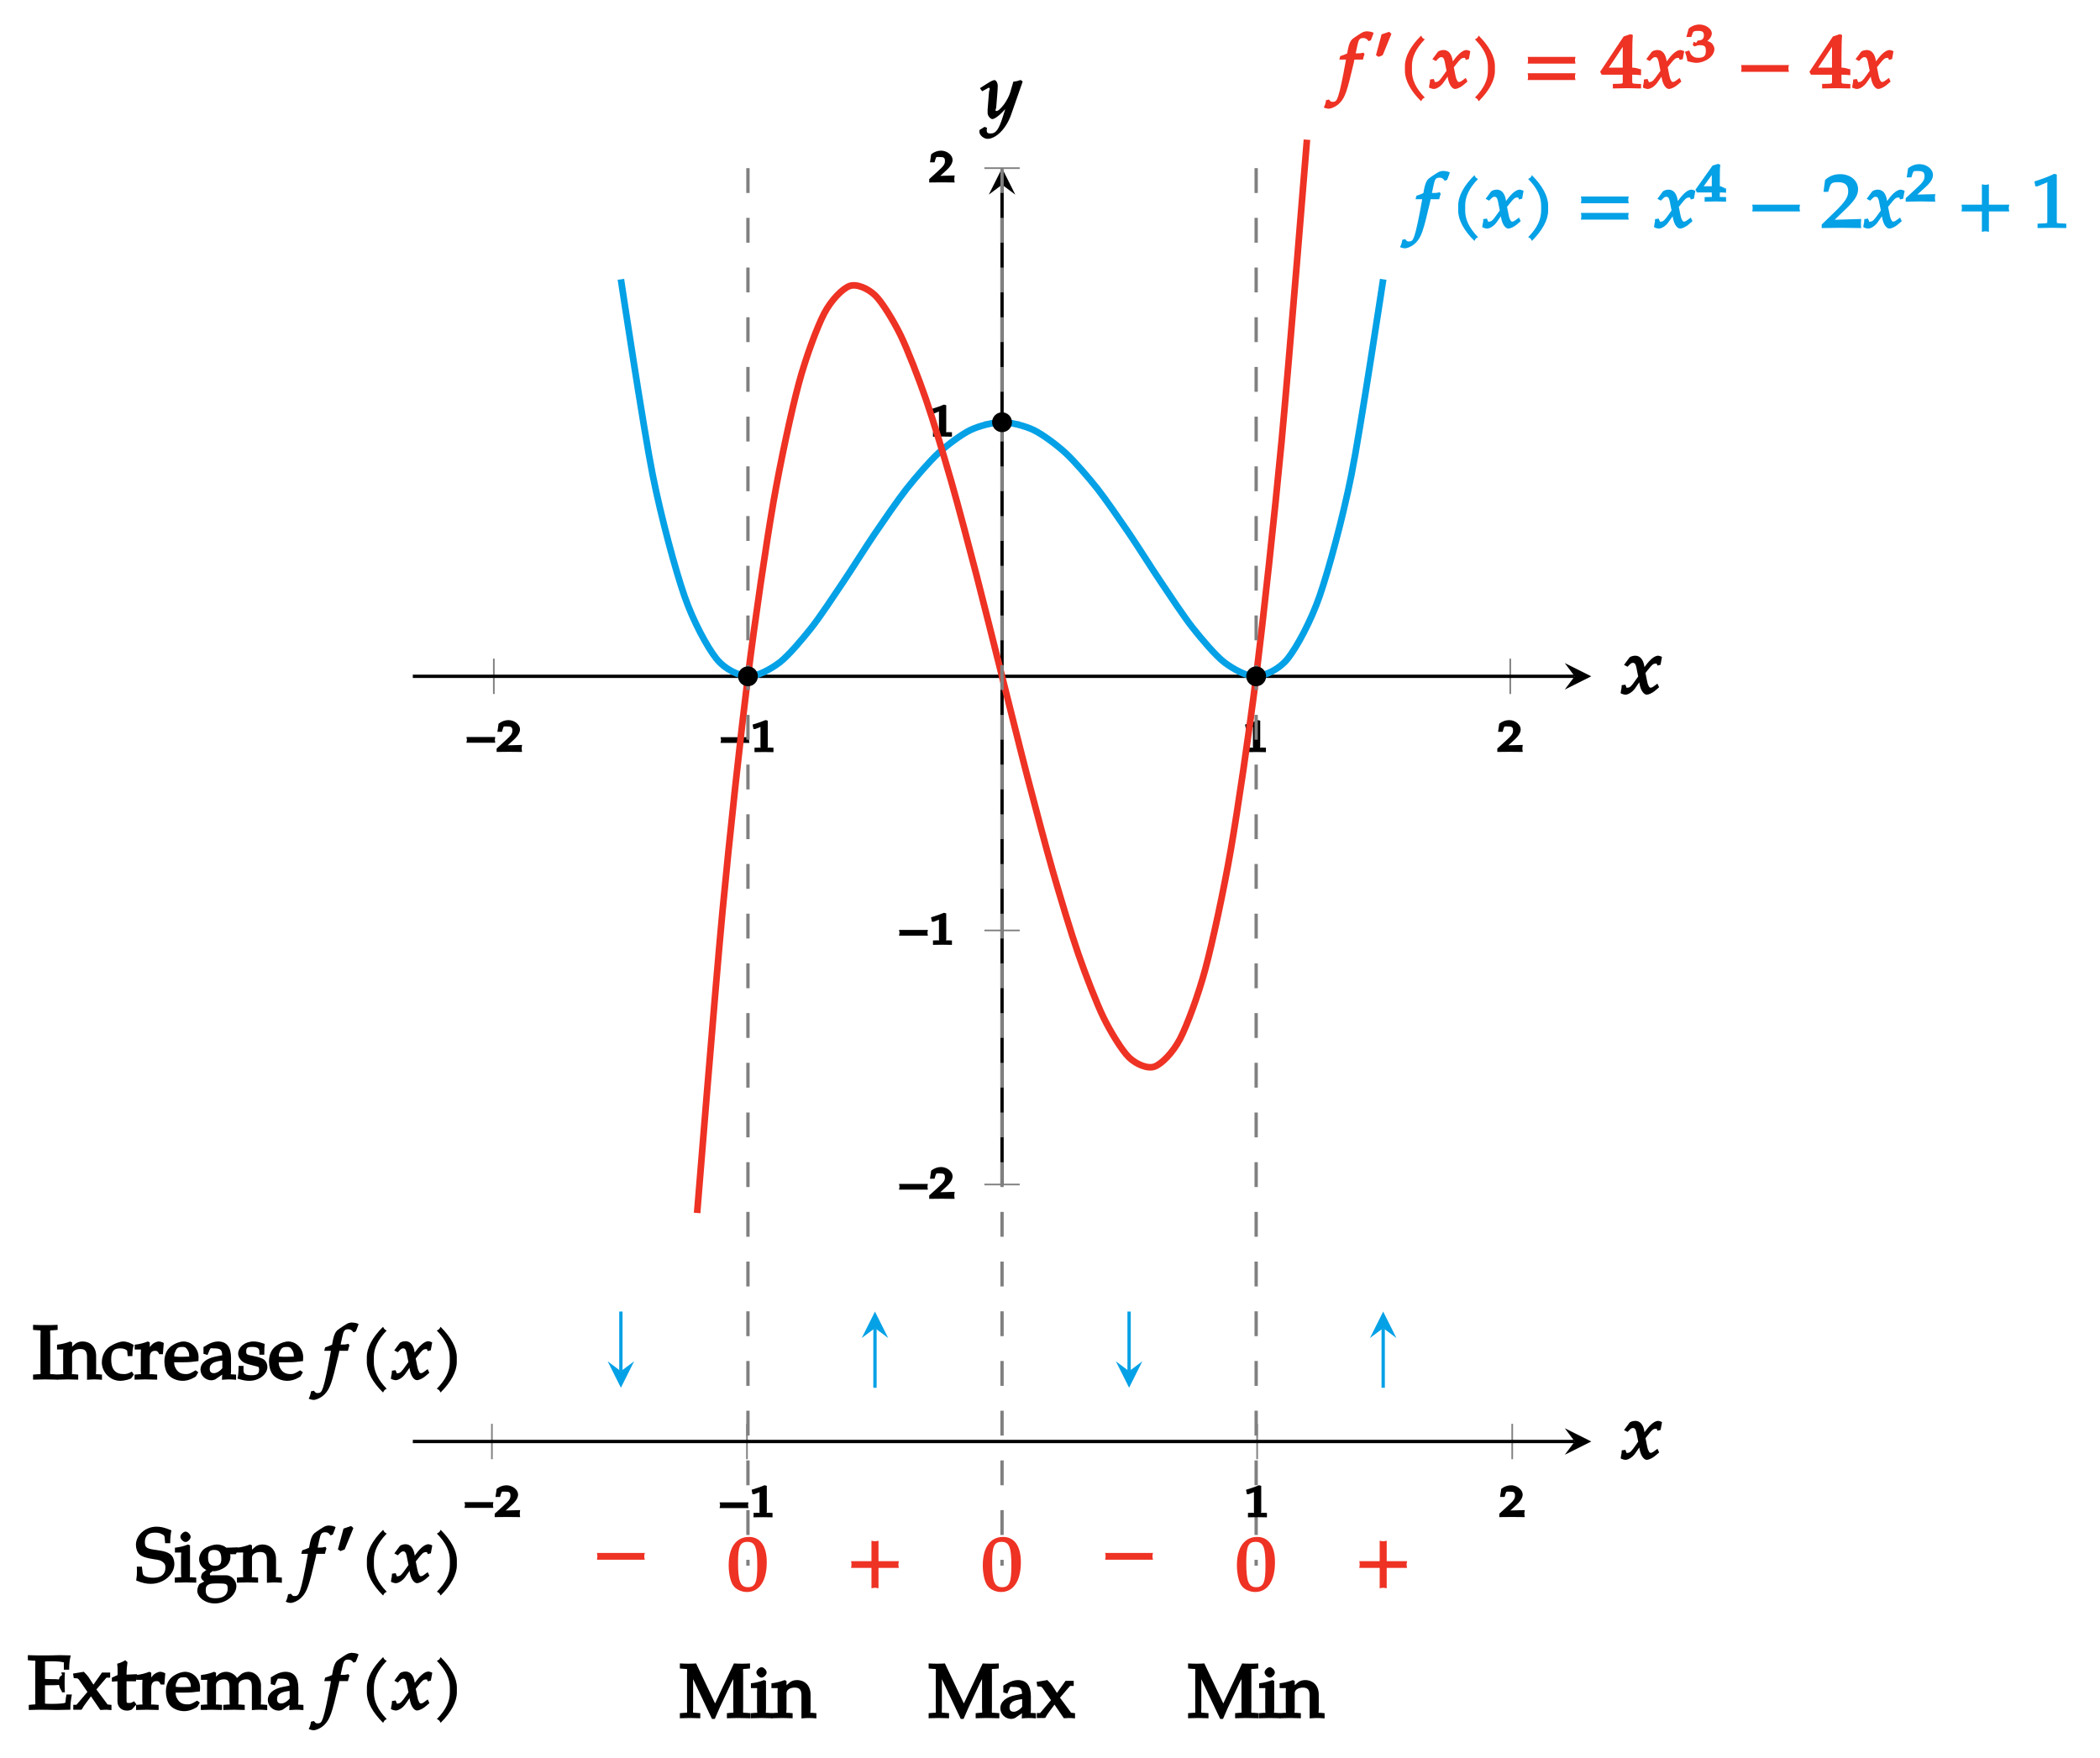 <?xml version="1.0" encoding="UTF-8"?>
<svg xmlns="http://www.w3.org/2000/svg" xmlns:xlink="http://www.w3.org/1999/xlink" width="252.56pt" height="211.43pt" viewBox="0 0 252.56 211.43" version="1.1">
<defs>
<g>
<symbol overflow="visible" id="glyph0-0">
<path style="stroke:none;" d=""/>
</symbol>
<symbol overflow="visible" id="glyph0-1">
<path style="stroke:none;" d="M 3.594 -1.281 C 3.578 -1.328 3.578 -1.391 3.578 -1.438 C 3.578 -1.484 3.578 -1.531 3.625 -1.781 L 0.156 -1.781 C 0.203 -1.531 0.219 -1.484 0.219 -1.438 C 0.219 -1.391 0.203 -1.328 0.156 -1.094 L 3.625 -1.094 Z M 3.594 -1.281 "/>
</symbol>
<symbol overflow="visible" id="glyph0-2">
<path style="stroke:none;" d="M 3.031 -0.172 C 3.016 -0.281 3.016 -0.328 3.016 -0.406 C 3.016 -0.469 3.016 -0.516 3.062 -0.828 L 0.812 -0.766 L 0.953 -0.438 L 2.016 -1.406 C 2.578 -1.906 2.812 -2.328 2.812 -2.703 C 2.812 -3.266 2.156 -3.812 1.422 -3.812 C 1 -3.812 0.578 -3.656 0.234 -3.375 L 0.094 -2.406 L 0.641 -2.406 L 0.766 -2.828 C 0.859 -3.109 0.875 -3.047 1.266 -3.047 C 1.766 -3.047 1.891 -2.969 1.891 -2.547 C 1.891 -2.172 1.703 -1.938 1.047 -1.344 L 0 -0.391 L 0 0.016 L 1.5 0 L 3.062 0.016 Z M 3.031 -0.172 "/>
</symbol>
<symbol overflow="visible" id="glyph0-3">
<path style="stroke:none;" d="M 2.734 -0.172 L 2.734 -0.516 L 2.234 -0.531 C 1.906 -0.547 2.047 -0.406 2.047 -0.672 L 2.047 -3.766 L 1.781 -3.844 C 1.391 -3.672 0.984 -3.531 0.219 -3.297 L 0.328 -2.766 L 0.547 -2.766 L 1.297 -3.062 L 1.328 -3.062 C 1.359 -3.062 1.172 -3.203 1.172 -3.078 L 1.172 -0.672 C 1.172 -0.406 1.297 -0.547 0.984 -0.531 L 0.453 -0.516 L 0.453 0.016 L 1.625 0 L 2.734 0.016 Z M 2.734 -0.172 "/>
</symbol>
<symbol overflow="visible" id="glyph1-0">
<path style="stroke:none;" d=""/>
</symbol>
<symbol overflow="visible" id="glyph1-1">
<path style="stroke:none;" d="M 4.125 -6.734 C 3.969 -6.797 3.672 -6.844 3.438 -6.844 C 3.344 -6.844 3.062 -6.781 2.938 -6.703 C 2.875 -6.688 1.953 -6.094 1.719 -5.891 C 1.5 -5.688 1.344 -5.312 1.234 -4.812 L 1.109 -4.172 C 0.859 -4.047 0.656 -3.984 0.281 -3.859 L 0.172 -3.438 L 0.969 -3.438 L 0.906 -3.062 C 0.594 -1.312 0.25 0.344 0.031 0.969 C -0.156 1.5 -0.266 1.641 -0.625 1.641 C -0.859 1.641 -0.859 1.609 -1.078 1.359 L -1.422 1.438 C -1.469 1.766 -1.562 2.094 -1.703 2.312 C -1.531 2.406 -1.25 2.469 -1.141 2.469 C -0.75 2.469 -0.109 2.156 0.266 1.734 C 0.859 1.094 1.109 0.375 1.844 -2.781 C 1.891 -3 1.969 -3.281 1.984 -3.438 L 3.016 -3.438 C 3.078 -3.734 3.141 -3.953 3.203 -4.078 L 3.078 -4.281 L 2.938 -4.25 C 2.703 -4.188 2.594 -4.188 2.125 -4.188 L 2.141 -4.188 L 2.328 -5.062 C 2.484 -5.828 2.594 -6.031 3.047 -6.031 C 3.344 -6.031 3.484 -5.938 3.688 -5.656 L 3.969 -5.766 L 4.234 -6.453 L 4.297 -6.656 Z M 4.125 -6.734 "/>
</symbol>
<symbol overflow="visible" id="glyph1-2">
<path style="stroke:none;" d="M 3.188 -5.938 C 3.141 -5.969 3.094 -6 3.047 -6.047 C 3 -6.094 2.969 -6.141 2.875 -6.328 C 1.609 -5.078 0.922 -3.812 0.922 -2.672 L 0.922 -2.078 C 0.922 -0.938 1.609 0.328 2.875 1.578 C 2.969 1.375 3 1.344 3.047 1.297 C 3.094 1.25 3.141 1.203 3.312 1.125 C 2.203 -0.016 1.766 -1.047 1.766 -2.078 L 1.766 -2.672 C 1.766 -3.719 2.203 -4.734 3.312 -5.875 Z M 3.188 -5.938 "/>
</symbol>
<symbol overflow="visible" id="glyph1-3">
<path style="stroke:none;" d="M 4.938 -4.469 C 4.812 -4.531 4.625 -4.594 4.531 -4.594 C 4.141 -4.594 3.625 -4.234 3.016 -3.406 L 2.656 -2.922 L 2.938 -2.812 L 2.875 -3.25 C 2.75 -4.141 2.344 -4.594 1.766 -4.594 C 1.5 -4.594 1.172 -4.484 1.078 -4.375 L 0.422 -3.484 L 0.844 -3.266 C 1.203 -3.641 1.297 -3.734 1.484 -3.734 C 1.797 -3.734 1.859 -3.5 2.016 -2.625 L 2.125 -2.094 L 1.781 -1.609 C 1.359 -1 1.141 -0.75 0.875 -0.75 C 0.719 -0.75 0.766 -0.656 0.75 -0.703 L 0.578 -1.109 L 0.141 -1.047 C 0.141 -0.75 0.109 -0.625 0.047 -0.344 C 0.031 -0.234 0.031 -0.203 0.016 -0.078 C 0.203 0.031 0.484 0.094 0.594 0.094 C 0.922 0.094 1.406 -0.203 1.719 -0.625 L 2.453 -1.672 L 2.188 -1.766 L 2.297 -1.141 C 2.438 -0.391 2.812 0.094 3.156 0.094 C 3.375 0.094 3.797 -0.094 4.109 -0.344 L 4.641 -0.797 L 4.438 -1.234 C 3.922 -0.844 3.797 -0.75 3.641 -0.75 C 3.484 -0.75 3.469 -0.797 3.375 -0.984 C 3.281 -1.141 3.219 -1.375 3.172 -1.641 L 3 -2.516 L 3.297 -2.891 C 3.766 -3.469 3.906 -3.641 4.219 -3.641 C 4.375 -3.641 4.328 -3.703 4.438 -3.406 L 4.812 -3.5 L 4.984 -4.438 Z M 4.938 -4.469 "/>
</symbol>
<symbol overflow="visible" id="glyph1-4">
<path style="stroke:none;" d="M 2.875 -2.078 L 2.875 -2.672 C 2.875 -3.812 2.172 -5.078 0.922 -6.328 C 0.828 -6.141 0.797 -6.094 0.75 -6.047 C 0.703 -6 0.656 -5.969 0.469 -5.875 C 1.594 -4.734 2.031 -3.719 2.031 -2.672 L 2.031 -2.078 C 2.031 -1.047 1.594 -0.016 0.469 1.125 C 0.656 1.203 0.703 1.25 0.75 1.297 C 0.797 1.344 0.828 1.375 0.922 1.578 C 2.172 0.328 2.875 -0.938 2.875 -2.078 Z M 2.875 -2.078 "/>
</symbol>
<symbol overflow="visible" id="glyph1-5">
<path style="stroke:none;" d="M 6.25 -3.094 C 6.234 -3.188 6.219 -3.281 6.219 -3.359 C 6.219 -3.453 6.234 -3.547 6.281 -3.766 L 0.531 -3.766 C 0.578 -3.547 0.578 -3.453 0.578 -3.359 C 0.578 -3.281 0.578 -3.188 0.531 -2.953 L 6.281 -2.953 Z M 6.25 -1.125 C 6.234 -1.203 6.219 -1.297 6.219 -1.391 C 6.219 -1.484 6.234 -1.562 6.281 -1.797 L 0.531 -1.797 C 0.578 -1.562 0.578 -1.484 0.578 -1.391 C 0.578 -1.297 0.578 -1.203 0.531 -0.984 L 6.281 -0.984 Z M 6.25 -1.125 "/>
</symbol>
<symbol overflow="visible" id="glyph1-6">
<path style="stroke:none;" d="M 6.25 -2.109 C 6.234 -2.203 6.219 -2.281 6.219 -2.375 C 6.219 -2.469 6.234 -2.562 6.281 -2.781 L 0.531 -2.781 C 0.578 -2.562 0.578 -2.469 0.578 -2.375 C 0.578 -2.281 0.578 -2.203 0.531 -1.969 L 6.281 -1.969 Z M 6.25 -2.109 "/>
</symbol>
<symbol overflow="visible" id="glyph1-7">
<path style="stroke:none;" d="M 4.812 -0.109 C 4.797 -0.297 4.797 -0.391 4.797 -0.516 C 4.797 -0.625 4.797 -0.719 4.828 -1.062 L 1.641 -0.969 L 3.172 -2.453 C 4.109 -3.375 4.453 -3.969 4.453 -4.641 C 4.453 -5.672 3.547 -6.453 2.297 -6.453 C 1.594 -6.453 1 -6.234 0.484 -5.75 L 0.297 -4.328 L 0.859 -4.328 L 1.031 -4.875 C 1.188 -5.406 1.391 -5.484 2.047 -5.484 C 2.891 -5.484 3.266 -5.141 3.266 -4.375 C 3.266 -3.703 2.891 -3.141 1.797 -2.062 L 0.078 -0.391 L 0.078 0.031 L 2.438 0 L 4.828 0.031 Z M 4.812 -0.109 "/>
</symbol>
<symbol overflow="visible" id="glyph1-8">
<path style="stroke:none;" d="M 6.25 -2.109 C 6.234 -2.203 6.219 -2.281 6.219 -2.375 C 6.219 -2.469 6.234 -2.562 6.281 -2.781 L 3.828 -2.781 L 3.828 -5.234 C 3.594 -5.188 3.5 -5.172 3.406 -5.172 C 3.312 -5.172 3.234 -5.188 2.984 -5.234 L 2.984 -2.781 L 0.531 -2.781 C 0.578 -2.562 0.578 -2.469 0.578 -2.375 C 0.578 -2.281 0.578 -2.203 0.531 -1.969 L 2.984 -1.969 L 2.984 0.484 C 3.234 0.438 3.312 0.422 3.406 0.422 C 3.5 0.422 3.594 0.438 3.828 0.484 L 3.828 -1.969 L 6.281 -1.969 Z M 6.25 -2.109 "/>
</symbol>
<symbol overflow="visible" id="glyph1-9">
<path style="stroke:none;" d="M 4.328 -0.109 L 4.328 -0.5 L 3.672 -0.531 C 3.125 -0.562 3.188 -0.531 3.188 -1 L 3.188 -6.406 L 2.891 -6.5 C 2.266 -6.188 1.562 -5.922 0.5 -5.578 L 0.609 -4.984 L 0.844 -4.984 L 2.109 -5.5 L 2.141 -5.5 C 2.188 -5.5 2.047 -5.562 2.047 -5.344 L 2.047 -1 C 2.047 -0.531 2.109 -0.562 1.578 -0.531 L 0.875 -0.5 L 0.875 0.031 L 2.641 0 L 4.328 0.031 Z M 4.328 -0.109 "/>
</symbol>
<symbol overflow="visible" id="glyph1-10">
<path style="stroke:none;" d="M 4.859 -0.109 L 4.859 -0.5 L 4.234 -0.531 C 3.766 -0.562 3.797 -0.547 3.797 -1.078 L 3.797 -1.625 C 4.219 -1.625 4.438 -1.609 4.859 -1.562 L 4.859 -2.359 L 4.812 -2.266 C 4.812 -2.266 4.219 -2.469 3.906 -2.469 L 3.797 -2.469 L 3.797 -3.578 C 3.797 -5.172 3.828 -5.953 3.875 -6.391 L 3.594 -6.5 L 2.766 -6.219 L -0.062 -1.969 L 0.125 -1.625 L 2.656 -1.625 L 2.656 -1.078 C 2.656 -0.547 2.719 -0.562 2.25 -0.531 L 1.469 -0.516 L 1.469 0.031 L 3.203 0 L 4.859 0.031 Z M 2.828 -2.469 L 0.984 -2.469 L 2.938 -5.391 L 2.656 -5.484 L 2.656 -2.469 Z M 2.828 -2.469 "/>
</symbol>
<symbol overflow="visible" id="glyph1-11">
<path style="stroke:none;" d="M 4.797 -3.422 C 4.797 -5.375 4 -6.453 2.656 -6.453 C 1.141 -6.453 0.219 -5.203 0.219 -3.047 C 0.219 -1.984 0.453 -0.984 0.812 -0.547 C 1.141 -0.109 1.812 0.172 2.406 0.172 C 3.891 0.172 4.797 -1.125 4.797 -3.422 Z M 3.656 -2.969 C 3.656 -1.062 3.438 -0.406 2.547 -0.406 C 1.594 -0.406 1.344 -1.172 1.344 -3.359 C 1.344 -5.25 1.547 -5.859 2.484 -5.859 C 3.438 -5.859 3.656 -5.125 3.656 -2.969 Z M 3.656 -2.969 "/>
</symbol>
<symbol overflow="visible" id="glyph1-12">
<path style="stroke:none;" d="M 4.984 -4.469 L 4.812 -4.609 C 4.484 -4.5 4.266 -4.438 3.922 -4.406 L 3.547 -3.109 C 3.422 -2.688 3.125 -2.125 2.812 -1.688 C 2.469 -1.234 2.109 -0.875 1.891 -0.875 C 1.672 -0.875 1.844 -1.172 1.859 -1.281 L 2 -3.016 C 2.016 -3.297 2.047 -3.641 2.047 -3.891 C 2.047 -4.297 1.828 -4.594 1.656 -4.594 C 1.531 -4.594 1.281 -4.5 0.812 -4.203 L -0.094 -3.625 L 0.172 -3.25 L 0.828 -3.609 C 0.875 -3.641 0.891 -3.672 0.953 -3.672 C 1.203 -3.672 1.016 -3.359 1 -3.203 L 0.828 -1.031 L 0.828 -0.672 C 0.812 -0.297 1.172 0.094 1.406 0.094 C 1.766 0.094 2.703 -0.703 3.438 -1.719 L 3.172 -1.812 L 2.688 -0.281 C 2.188 1.312 1.859 1.828 1.172 1.828 C 0.828 1.828 0.719 1.719 0.719 1.406 C 0.719 1.359 0.719 1.297 0.766 1.141 L 0.453 1.031 L -0.141 1.406 C -0.156 1.547 -0.156 1.594 -0.156 1.641 C -0.156 2.031 0.375 2.469 0.812 2.469 C 1.844 2.469 3.078 1.234 3.656 -0.438 L 5.047 -4.422 Z M 4.984 -4.469 "/>
</symbol>
<symbol overflow="visible" id="glyph2-0">
<path style="stroke:none;" d=""/>
</symbol>
<symbol overflow="visible" id="glyph2-1">
<path style="stroke:none;" d="M 3.609 -0.156 L 3.609 -0.516 L 3.094 -0.531 C 2.75 -0.562 2.859 -0.453 2.859 -0.812 L 2.859 -1.078 C 3.078 -1.078 3.219 -1.078 3.609 -1.047 L 3.609 -1.656 L 3.547 -1.531 C 3.547 -1.531 3.078 -1.828 2.859 -1.828 L 2.859 -2.484 C 2.859 -3.547 2.859 -4.062 2.922 -4.406 L 2.641 -4.516 L 1.984 -4.312 L -0.078 -1.406 L 0.109 -1.078 L 1.891 -1.078 L 1.891 -0.812 C 1.891 -0.453 2 -0.547 1.656 -0.531 L 1.031 -0.516 L 1.031 0.031 L 2.359 0 L 3.609 0.031 Z M 2.078 -1.828 L 0.922 -1.828 L 2.219 -3.625 L 1.891 -3.75 L 1.891 -1.828 Z M 2.078 -1.828 "/>
</symbol>
<symbol overflow="visible" id="glyph2-2">
<path style="stroke:none;" d="M 3.578 -0.156 C 3.562 -0.281 3.562 -0.344 3.562 -0.438 C 3.562 -0.516 3.562 -0.562 3.609 -0.875 L 0.969 -0.812 L 1.109 -0.516 L 2.375 -1.672 C 3.062 -2.281 3.328 -2.734 3.328 -3.188 C 3.328 -3.875 2.594 -4.484 1.703 -4.484 C 1.203 -4.484 0.719 -4.312 0.328 -3.969 L 0.172 -2.891 L 0.734 -2.891 L 0.875 -3.344 C 0.984 -3.688 1.047 -3.656 1.516 -3.656 C 2.125 -3.656 2.312 -3.516 2.312 -3.016 C 2.312 -2.562 2.078 -2.25 1.281 -1.531 L 0.047 -0.391 L 0.047 0.031 L 1.797 0 L 3.609 0.031 Z M 3.578 -0.156 "/>
</symbol>
<symbol overflow="visible" id="glyph2-3">
<path style="stroke:none;" d="M 1.984 -3.438 L 1.781 -3.609 L 0.875 -3.297 L 0.203 -0.797 L 0.516 -0.594 L 1.016 -0.797 L 2.062 -3.359 Z M 1.984 -3.438 "/>
</symbol>
<symbol overflow="visible" id="glyph2-4">
<path style="stroke:none;" d="M 3.547 -1.516 C 3.547 -1.812 3.344 -2.188 3.094 -2.328 C 2.922 -2.438 2.625 -2.547 2.281 -2.594 L 2.406 -2.297 C 2.969 -2.656 3.234 -3.062 3.234 -3.422 C 3.234 -3.953 2.531 -4.484 1.75 -4.484 C 1.281 -4.484 0.812 -4.312 0.453 -4 L 0.172 -2.984 L 0.766 -2.984 L 0.953 -3.5 C 1.031 -3.703 1.281 -3.719 1.641 -3.719 C 2.094 -3.719 2.281 -3.578 2.281 -3.203 C 2.281 -2.766 2.062 -2.562 1.562 -2.562 C 1.516 -2.562 1.359 -2.281 1.359 -2.281 L 1.047 -2.406 L 0.938 -2.016 L 1.156 -1.844 C 1.469 -1.969 1.594 -2 1.781 -2 C 2.375 -2 2.516 -1.859 2.516 -1.312 C 2.516 -0.703 2.281 -0.484 1.625 -0.484 C 1.297 -0.484 1.156 -0.516 0.938 -0.688 C 0.766 -0.812 0.734 -0.828 0.516 -1.359 L 0 -1.203 C 0.172 -0.734 0.234 -0.516 0.297 -0.078 C 0.844 0.078 1.156 0.125 1.406 0.125 C 1.969 0.125 2.75 -0.203 3.125 -0.609 C 3.375 -0.844 3.547 -1.234 3.547 -1.516 Z M 3.547 -1.516 "/>
</symbol>
<symbol overflow="visible" id="glyph3-0">
<path style="stroke:none;" d=""/>
</symbol>
<symbol overflow="visible" id="glyph3-1">
<path style="stroke:none;" d="M 2.984 -0.141 L 2.984 -0.578 L 2.391 -0.625 C 1.984 -0.641 2.094 -0.531 2.094 -1.25 L 2.094 -5.281 C 2.094 -5.984 1.984 -5.891 2.391 -5.906 L 2.984 -5.953 L 2.984 -6.562 C 2.391 -6.531 1.953 -6.531 1.5 -6.531 C 1.062 -6.531 0.641 -6.531 0.031 -6.562 L 0.031 -5.953 L 0.625 -5.906 C 1.047 -5.891 0.922 -5.984 0.922 -5.281 L 0.922 -1.25 C 0.922 -0.531 1.047 -0.641 0.625 -0.625 L 0.031 -0.578 L 0.031 0.031 C 0.641 0.016 1.062 0 1.5 0 C 1.953 0 2.391 0.016 2.984 0.031 Z M 2.984 -0.141 "/>
</symbol>
<symbol overflow="visible" id="glyph3-2">
<path style="stroke:none;" d="M 5.297 -0.141 L 5.297 -0.578 L 4.766 -0.625 C 4.453 -0.641 4.594 -0.516 4.594 -1.078 L 4.594 -2.812 C 4.594 -3.859 3.938 -4.562 2.938 -4.562 C 2.594 -4.562 2.281 -4.438 2.094 -4.281 L 1.703 -3.938 L 1.703 -4.453 L 1.469 -4.562 C 1 -4.375 0.531 -4.25 -0.109 -4.172 L -0.109 -3.594 L 0.391 -3.594 C 0.75 -3.594 0.625 -3.688 0.625 -3.109 L 0.625 -1.078 C 0.625 -0.516 0.766 -0.641 0.453 -0.625 L -0.109 -0.578 L -0.109 0.031 C 0.422 0.016 0.797 0 1.172 0 C 1.531 0 1.906 0.016 2.438 0.031 L 2.438 -0.578 L 1.875 -0.625 C 1.562 -0.641 1.703 -0.516 1.703 -1.078 L 1.703 -2.984 C 1.703 -3.391 2.141 -3.656 2.688 -3.656 C 3.281 -3.656 3.5 -3.375 3.5 -2.688 L 3.5 0.047 C 3.906 0.016 4.156 0 4.391 0 C 4.641 0 4.875 0.016 5.297 0.047 Z M 5.297 -0.141 "/>
</symbol>
<symbol overflow="visible" id="glyph3-3">
<path style="stroke:none;" d="M 3.828 -0.703 L 3.672 -0.938 C 3.156 -0.656 3 -0.641 2.672 -0.641 C 1.672 -0.641 1.188 -1.234 1.188 -2.406 C 1.188 -3.375 1.469 -3.734 2.281 -3.734 C 2.672 -3.734 2.984 -3.609 3.109 -3.438 L 3.172 -2.797 L 3.734 -2.797 C 3.734 -3.375 3.781 -3.734 3.891 -4.141 C 3.469 -4.406 3.031 -4.562 2.656 -4.562 C 2.234 -4.562 1.609 -4.328 1.062 -3.984 C 0.438 -3.594 0.062 -2.844 0.062 -2.047 C 0.062 -0.844 1.078 0.172 2.281 0.172 C 2.75 0.172 3.547 -0.031 3.625 -0.172 L 3.906 -0.578 Z M 3.828 -0.703 "/>
</symbol>
<symbol overflow="visible" id="glyph3-4">
<path style="stroke:none;" d="M 3.469 -4.406 C 3.375 -4.469 3.094 -4.562 2.938 -4.562 C 2.656 -4.562 2.25 -4.359 2.062 -4.141 L 1.562 -3.547 L 1.844 -3.422 L 1.844 -4.453 L 1.609 -4.562 C 1.141 -4.375 0.688 -4.25 0.031 -4.172 L 0.031 -3.594 L 0.531 -3.594 C 0.891 -3.594 0.766 -3.688 0.766 -3.109 L 0.766 -1.078 C 0.766 -0.516 0.906 -0.641 0.594 -0.625 L 0.016 -0.578 L 0.016 0.031 C 0.562 0.016 0.922 0 1.297 0 C 1.719 0 2.141 0.016 2.734 0.031 L 2.734 -0.578 L 2.109 -0.625 C 1.703 -0.641 1.844 -0.5 1.844 -1.078 L 1.844 -2.625 C 1.844 -3.172 2.047 -3.438 2.484 -3.438 C 2.75 -3.438 2.812 -3.359 2.984 -3.031 L 3.422 -3.031 L 3.531 -4.375 Z M 3.469 -4.406 "/>
</symbol>
<symbol overflow="visible" id="glyph3-5">
<path style="stroke:none;" d="M 4.172 -2.672 C 4.172 -3.703 3.359 -4.562 2.344 -4.562 C 2.016 -4.562 1.5 -4.391 1.141 -4.172 C 0.406 -3.75 0.062 -3.062 0.062 -2.141 C 0.062 -1.562 0.234 -0.953 0.484 -0.625 C 0.828 -0.141 1.562 0.172 2.25 0.172 C 2.578 0.172 2.906 0.109 3.281 -0.047 C 3.516 -0.156 3.828 -0.312 3.859 -0.375 L 4.141 -0.859 L 3.812 -1.094 C 3.109 -0.672 3.016 -0.641 2.641 -0.641 C 2.047 -0.641 1.688 -0.859 1.438 -1.297 C 1.266 -1.594 1.25 -1.719 1.234 -2.062 L 2.375 -2.062 C 3 -2.062 3.375 -2.094 4.156 -2.203 C 4.172 -2.484 4.172 -2.562 4.172 -2.672 Z M 3.219 -2.75 L 2.219 -2.719 C 1.797 -2.719 1.562 -2.719 1.25 -2.75 C 1.25 -3.016 1.234 -3.078 1.359 -3.312 L 1.406 -3.438 C 1.594 -3.844 1.812 -3.906 2.25 -3.906 C 2.531 -3.906 2.641 -3.844 2.812 -3.594 C 3 -3.297 3.047 -3.172 3.047 -2.75 Z M 3.219 -2.75 "/>
</symbol>
<symbol overflow="visible" id="glyph3-6">
<path style="stroke:none;" d="M 4.391 -0.141 L 4.391 -0.578 L 3.875 -0.609 C 3.656 -0.625 3.781 -0.516 3.781 -0.953 L 3.781 -2.594 C 3.781 -3.906 3.25 -4.562 2.203 -4.562 C 1.828 -4.562 1.344 -4.406 1 -4.203 L 0.469 -3.891 L 0.469 -3.078 L 0.953 -2.938 L 1.156 -3.422 C 1.344 -3.844 1.281 -3.734 1.688 -3.734 C 2.531 -3.734 2.703 -3.562 2.719 -2.906 L 2.016 -2.766 C 0.797 -2.547 0.109 -1.953 0.109 -1.172 C 0.109 -0.469 0.703 0.109 1.422 0.109 C 1.578 0.109 1.844 0.031 1.906 -0.016 L 2.719 -0.578 L 2.688 0.047 C 3.094 0.016 3.328 0 3.562 0 C 3.781 0 4 0.016 4.391 0.047 Z M 2.781 -1.406 C 2.516 -1.047 2.078 -0.75 1.734 -0.75 C 1.375 -0.75 1.219 -0.906 1.219 -1.297 C 1.219 -1.625 1.359 -1.812 1.625 -1.984 C 1.844 -2.109 2.219 -2.203 2.734 -2.266 L 2.734 -1.344 Z M 2.781 -1.406 "/>
</symbol>
<symbol overflow="visible" id="glyph3-7">
<path style="stroke:none;" d="M 3.672 -1.5 C 3.672 -1.781 3.547 -2.109 3.375 -2.281 C 3.141 -2.516 2.719 -2.672 1.938 -2.828 C 1.203 -2.969 1.125 -2.969 1.125 -3.375 C 1.125 -3.828 1.281 -3.906 1.828 -3.906 C 2.422 -3.906 2.703 -3.766 2.703 -3.344 L 2.703 -2.969 L 3.297 -2.969 C 3.297 -3.656 3.312 -3.875 3.344 -4.266 C 2.703 -4.5 2.375 -4.562 2.016 -4.562 C 0.969 -4.562 0.156 -3.891 0.156 -3.078 C 0.156 -2.641 0.531 -2.172 0.938 -1.984 C 1.188 -1.875 1.656 -1.734 2.266 -1.594 C 2.672 -1.5 2.672 -1.484 2.672 -1.141 C 2.672 -0.656 2.391 -0.5 1.766 -0.5 C 1.109 -0.5 0.797 -0.641 0.797 -1.078 L 0.797 -1.625 L 0.203 -1.625 C 0.203 -0.828 0.172 -0.562 0.078 -0.094 C 0.734 0.109 1.078 0.172 1.5 0.172 C 2.672 0.172 3.672 -0.625 3.672 -1.5 Z M 3.672 -1.5 "/>
</symbol>
<symbol overflow="visible" id="glyph3-8">
<path style="stroke:none;" d="M 4.672 -2.234 C 4.672 -2.656 4.516 -3.078 4.266 -3.312 C 3.953 -3.609 3.453 -3.781 2.453 -3.906 C 1.359 -4.047 1.125 -4.172 1.125 -4.859 C 1.125 -5.609 1.531 -5.984 2.328 -5.984 C 2.672 -5.984 2.875 -5.953 3.125 -5.828 C 3.422 -5.672 3.469 -5.656 3.5 -5.406 L 3.562 -4.719 L 4.172 -4.719 C 4.172 -5.359 4.203 -5.672 4.312 -6.266 C 3.422 -6.625 3.016 -6.703 2.516 -6.703 C 1.188 -6.703 0.047 -5.688 0.047 -4.516 C 0.047 -4.078 0.203 -3.625 0.469 -3.375 C 0.766 -3.109 1.312 -2.922 2.172 -2.797 C 2.875 -2.703 3.062 -2.641 3.297 -2.438 C 3.531 -2.25 3.594 -2.109 3.594 -1.781 C 3.594 -0.969 3.078 -0.562 2.156 -0.562 C 1.438 -0.562 0.891 -0.734 0.859 -1.109 L 0.766 -1.891 L 0.156 -1.891 C 0.172 -1.547 0.172 -1.406 0.172 -1.344 C 0.172 -0.938 0.156 -0.734 0.078 -0.234 C 0.781 0.062 1.297 0.172 1.828 0.172 C 3.375 0.172 4.672 -0.938 4.672 -2.234 Z M 4.672 -2.234 "/>
</symbol>
<symbol overflow="visible" id="glyph3-9">
<path style="stroke:none;" d="M 2.594 -0.141 L 2.594 -0.578 L 2.016 -0.625 C 1.719 -0.641 1.844 -0.516 1.844 -1.078 L 1.844 -4.453 L 1.609 -4.562 C 1.141 -4.375 0.688 -4.25 0.031 -4.172 L 0.031 -3.594 L 0.531 -3.594 C 0.891 -3.594 0.766 -3.688 0.766 -3.109 L 0.766 -1.078 C 0.766 -0.516 0.906 -0.641 0.594 -0.625 L 0.016 -0.578 L 0.016 0.031 C 0.562 0.016 0.938 0 1.312 0 C 1.688 0 2.047 0.016 2.594 0.031 Z M 1.922 -5.484 C 1.922 -5.734 1.578 -6.109 1.312 -6.109 C 1.047 -6.109 0.688 -5.75 0.688 -5.484 C 0.688 -5.203 1.047 -4.859 1.312 -4.859 C 1.578 -4.859 1.922 -5.203 1.922 -5.484 Z M 1.922 -5.484 "/>
</symbol>
<symbol overflow="visible" id="glyph3-10">
<path style="stroke:none;" d="M 5.047 -3.922 L 4.938 -4.219 L 3.609 -4.172 C 3.359 -4.391 2.922 -4.562 2.469 -4.562 C 2.078 -4.562 1.5 -4.375 1.125 -4.156 C 0.625 -3.875 0.328 -3.312 0.328 -2.766 C 0.328 -2.094 0.906 -1.469 1.562 -1.406 L 1.438 -1.688 L 0.734 -1.141 C 0.641 -1.016 0.562 -0.766 0.562 -0.641 C 0.562 -0.391 0.891 -0.078 1.312 0.047 L 1.188 -0.234 L 0.406 0.172 C 0.281 0.25 0.109 0.703 0.109 0.984 C 0.109 1.797 1.078 2.531 2.219 2.531 C 3.578 2.531 4.812 1.516 4.812 0.422 C 4.812 -0.219 4.219 -0.859 3.594 -0.859 L 2.156 -0.859 C 1.688 -0.859 1.625 -0.781 1.625 -1.016 C 1.625 -1.141 1.656 -1.109 1.891 -1.312 C 1.953 -1.359 1.969 -1.375 1.938 -1.359 C 1.969 -1.359 2.031 -1.344 2.094 -1.344 C 2.484 -1.344 3.078 -1.562 3.438 -1.828 C 3.844 -2.109 4.094 -2.594 4.094 -3.078 C 4.094 -3.25 4.062 -3.375 4.062 -3.391 L 4.734 -3.391 L 5.047 -3.906 Z M 3 -2.812 C 3 -2.219 2.797 -2 2.25 -2 C 1.656 -2 1.406 -2.281 1.406 -2.984 C 1.406 -3.672 1.578 -3.906 2.156 -3.906 C 2.766 -3.906 3 -3.562 3 -2.812 Z M 3.766 0.75 C 3.766 1.516 3.234 1.906 2.281 1.906 C 1.5 1.906 1.125 1.625 1.125 0.969 C 1.125 0.562 1.203 0.375 1.562 0.219 C 1.703 0.156 1.953 0.125 2.578 0.125 C 3.594 0.125 3.766 0.156 3.766 0.75 Z M 3.766 0.75 "/>
</symbol>
<symbol overflow="visible" id="glyph3-11">
<path style="stroke:none;" d="M 5.125 -1.828 L 4.672 -1.828 L 4.594 -1.344 C 4.547 -0.953 4.594 -0.859 4.469 -0.812 C 4.281 -0.75 3.625 -0.703 2.828 -0.703 C 2.359 -0.703 2.203 -0.719 2.094 -0.734 L 2.094 -2.938 L 3.375 -2.953 C 3.766 -2.953 3.766 -3.094 3.828 -2.797 C 3.859 -2.594 4.156 -2.141 4.156 -2.141 L 4.047 -2.094 L 4.484 -2.094 C 4.453 -2.594 4.453 -2.938 4.453 -3.266 C 4.453 -3.609 4.453 -3.953 4.484 -4.484 L 4.047 -4.484 L 4.156 -4.172 C 4.156 -4.172 3.875 -4.016 3.828 -3.844 C 3.766 -3.531 3.766 -3.672 3.375 -3.672 C 2.922 -3.672 2.328 -3.688 2.094 -3.703 L 2.094 -5.797 C 2.219 -5.828 2.375 -5.828 2.984 -5.828 C 3.5 -5.828 4 -5.781 4.281 -5.703 C 4.5 -5.641 4.359 -5.781 4.359 -5.562 L 4.359 -4.812 L 5 -4.812 C 5 -5.531 5.047 -5.953 5.188 -6.531 L 3.875 -6.562 C 3.188 -6.531 2.484 -6.531 1.797 -6.531 C 1.266 -6.531 0.719 -6.531 0.031 -6.562 L 0.031 -5.953 L 0.625 -5.906 C 1.047 -5.891 0.922 -5.984 0.922 -5.281 L 0.922 -1.25 C 0.922 -0.531 1.047 -0.656 0.625 -0.625 L 0.141 -0.578 L 0.141 0.031 C 0.672 0.016 1.047 0 1.406 0 C 2.094 0 2.797 0.016 3.484 0.031 L 5.141 0 C 5.141 -0.688 5.203 -1.172 5.328 -1.828 Z M 5.125 -1.828 "/>
</symbol>
<symbol overflow="visible" id="glyph3-12">
<path style="stroke:none;" d="M 4.609 -0.141 L 4.609 -0.578 L 4.219 -0.625 C 4.109 -0.625 4.125 -0.641 4.031 -0.781 L 2.797 -2.438 L 3.969 -3.812 C 4.031 -3.875 4.016 -3.859 4.156 -3.859 L 4.453 -3.859 L 4.453 -4.469 L 3.469 -4.469 L 2.438 -3.016 L 1.875 -3.891 C 1.734 -4.078 1.641 -4.203 1.281 -4.562 L -0.016 -4.344 L 0.078 -3.797 L 0.406 -3.781 C 0.578 -3.766 0.641 -3.688 0.734 -3.562 L 1.719 -2.141 L 0.469 -0.672 C 0.406 -0.594 0.422 -0.594 0.328 -0.594 L 0.016 -0.594 L 0.016 0 L 0.953 0 L 1.062 -0.047 C 1.062 -0.047 1.125 -0.25 1.609 -0.891 L 2.141 -1.609 L 3.266 0.031 C 3.531 0.016 3.719 0 3.891 0 C 4.078 0 4.266 0.016 4.609 0.047 Z M 4.609 -0.141 "/>
</symbol>
<symbol overflow="visible" id="glyph3-13">
<path style="stroke:none;" d="M 2.859 -4.266 L 1.797 -4.219 L 1.797 -4.375 C 1.797 -4.75 1.828 -5.062 1.906 -5.719 L 1.641 -5.953 C 1.281 -5.734 1.141 -5.672 0.672 -5.531 C 0.719 -5.125 0.719 -4.953 0.719 -4.688 L 0.719 -4.172 L 0.031 -3.859 L 0.031 -3.375 L 0.703 -3.422 L 0.703 -1.016 C 0.703 -0.344 1.172 0.109 1.859 0.109 C 2.078 0.109 2.406 0.016 2.453 -0.047 L 2.984 -0.641 L 2.703 -1.016 C 2.312 -0.797 2.297 -0.812 2.125 -0.812 C 1.781 -0.812 1.797 -0.812 1.797 -1.25 L 1.797 -3.422 L 2.922 -3.422 L 3.062 -4.266 Z M 2.859 -4.266 "/>
</symbol>
<symbol overflow="visible" id="glyph3-14">
<path style="stroke:none;" d="M 7.953 -0.141 L 7.953 -0.578 L 7.375 -0.625 C 7.062 -0.641 7.203 -0.516 7.203 -1.078 L 7.203 -2.938 C 7.203 -3.828 6.516 -4.562 5.688 -4.562 C 5.375 -4.562 5 -4.422 4.828 -4.281 L 4.312 -3.812 C 4.156 -4.141 3.625 -4.562 3 -4.562 C 2.672 -4.562 2.297 -4.422 2.141 -4.281 L 1.797 -3.969 L 1.797 -4.453 L 1.562 -4.562 C 1.109 -4.375 0.641 -4.25 -0.016 -4.172 L -0.016 -3.594 L 0.5 -3.594 C 0.859 -3.594 0.719 -3.688 0.719 -3.109 L 0.719 -1.078 C 0.719 -0.516 0.859 -0.641 0.562 -0.625 L -0.031 -0.578 L -0.031 0.031 C 0.516 0.016 0.906 0 1.281 0 C 1.641 0 1.984 0.016 2.516 0.031 L 2.516 -0.578 L 1.969 -0.625 C 1.672 -0.641 1.797 -0.516 1.797 -1.078 L 1.797 -2.984 C 1.797 -3.391 2.234 -3.656 2.766 -3.656 C 3.25 -3.656 3.422 -3.375 3.422 -2.688 L 3.422 -1.078 C 3.422 -0.516 3.562 -0.641 3.25 -0.625 L 2.672 -0.578 L 2.672 0.031 C 3.219 0.016 3.594 0 3.969 0 C 4.344 0 4.703 0.016 5.25 0.031 L 5.25 -0.578 L 4.672 -0.625 C 4.375 -0.641 4.5 -0.516 4.5 -1.078 L 4.5 -2.984 C 4.5 -3.391 4.938 -3.656 5.469 -3.656 C 5.953 -3.656 6.109 -3.375 6.109 -2.688 L 6.109 0.047 C 6.516 0.016 6.766 0 7 0 C 7.266 0 7.531 0.016 7.953 0.047 Z M 7.953 -0.141 "/>
</symbol>
<symbol overflow="visible" id="glyph3-15">
<path style="stroke:none;" d="M 8.469 -0.141 L 8.469 -0.578 L 7.875 -0.625 C 7.469 -0.641 7.578 -0.531 7.578 -1.25 L 7.578 -5.281 C 7.578 -5.969 7.469 -5.891 7.875 -5.906 L 8.406 -5.953 L 8.406 -6.562 C 7.969 -6.531 7.688 -6.531 7.422 -6.531 C 7.125 -6.531 6.859 -6.531 6.469 -6.562 L 4.203 -1.75 L 1.922 -6.562 C 1.562 -6.531 1.281 -6.531 1 -6.531 C 0.703 -6.531 0.438 -6.531 -0.031 -6.562 L -0.031 -5.953 L 0.531 -5.906 C 0.953 -5.891 0.828 -5.969 0.828 -5.281 L 0.828 -1.25 C 0.828 -0.547 0.953 -0.641 0.531 -0.625 L -0.031 -0.578 L -0.031 0.031 C 0.5 0.016 0.828 0 1.188 0 C 1.547 0 1.906 0.016 2.422 0.031 L 2.422 -0.578 L 1.859 -0.625 C 1.453 -0.641 1.562 -0.547 1.562 -1.25 L 1.562 -5.359 L 1.234 -5.359 L 3.828 0.109 L 4.172 0.109 C 4.469 -0.531 4.547 -0.797 4.734 -1.188 L 6.172 -4.266 L 6.688 -5.234 L 6.391 -5.359 L 6.391 -1.25 C 6.391 -0.531 6.531 -0.656 6.109 -0.625 L 5.625 -0.578 L 5.625 0.031 C 6.188 0.016 6.562 0 6.953 0 C 7.406 0 7.859 0.016 8.469 0.031 Z M 8.469 -0.141 "/>
</symbol>
</g>
</defs>
<g id="surface1">
<path style="fill:none;stroke-width:0.199;stroke-linecap:butt;stroke-linejoin:miter;stroke:rgb(50%,50%,50%);stroke-opacity:1;stroke-miterlimit:10;" d="M -0 58.993 L -0 63.247 M 30.562 58.993 L 30.562 63.247 M 91.683 58.993 L 91.683 63.247 M 122.242 58.993 L 122.242 63.247 " transform="matrix(1,0,0,-1,59.391,142.466)"/>
<path style="fill:none;stroke-width:0.199;stroke-linecap:butt;stroke-linejoin:miter;stroke:rgb(50%,50%,50%);stroke-opacity:1;stroke-miterlimit:10;" d="M 58.996 0.001 L 63.246 0.001 M 58.996 30.56 L 63.246 30.56 M 58.996 91.681 L 63.246 91.681 M 58.996 122.243 L 63.246 122.243 " transform="matrix(1,0,0,-1,59.391,142.466)"/>
<path style="fill:none;stroke-width:0.399;stroke-linecap:butt;stroke-linejoin:miter;stroke:rgb(0%,0%,0%);stroke-opacity:1;stroke-miterlimit:10;" d="M -9.743 61.122 L 129.992 61.122 " transform="matrix(1,0,0,-1,59.391,142.466)"/>
<path style=" stroke:none;fill-rule:nonzero;fill:rgb(0%,0%,0%);fill-opacity:1;" d="M 191.375 81.344 L 188.188 79.75 L 189.383 81.344 L 188.188 82.938 "/>
<path style="fill:none;stroke-width:0.399;stroke-linecap:butt;stroke-linejoin:miter;stroke:rgb(0%,0%,0%);stroke-opacity:1;stroke-miterlimit:10;" d="M 61.121 0.001 L 61.121 120.251 " transform="matrix(1,0,0,-1,59.391,142.466)"/>
<path style=" stroke:none;fill-rule:nonzero;fill:rgb(0%,0%,0%);fill-opacity:1;" d="M 120.512 20.223 L 118.918 23.41 L 120.512 22.215 L 122.105 23.41 "/>
<g style="fill:rgb(0%,0%,0%);fill-opacity:1;">
  <use xlink:href="#glyph0-1" x="55.941" y="90.423"/>
  <use xlink:href="#glyph0-2" x="59.727" y="90.423"/>
</g>
<g style="fill:rgb(0%,0%,0%);fill-opacity:1;">
  <use xlink:href="#glyph0-1" x="86.502" y="90.448"/>
  <use xlink:href="#glyph0-3" x="90.288" y="90.448"/>
</g>
<g style="fill:rgb(0%,0%,0%);fill-opacity:1;">
  <use xlink:href="#glyph0-3" x="149.516" y="90.448"/>
</g>
<g style="fill:rgb(0%,0%,0%);fill-opacity:1;">
  <use xlink:href="#glyph0-2" x="180.076" y="90.423"/>
</g>
<g style="fill:rgb(0%,0%,0%);fill-opacity:1;">
  <use xlink:href="#glyph0-1" x="107.967" y="144.175"/>
  <use xlink:href="#glyph0-2" x="111.753" y="144.175"/>
</g>
<g style="fill:rgb(0%,0%,0%);fill-opacity:1;">
  <use xlink:href="#glyph0-1" x="107.967" y="113.627"/>
  <use xlink:href="#glyph0-3" x="111.753" y="113.627"/>
</g>
<g style="fill:rgb(0%,0%,0%);fill-opacity:1;">
  <use xlink:href="#glyph0-3" x="111.753" y="52.505"/>
</g>
<g style="fill:rgb(0%,0%,0%);fill-opacity:1;">
  <use xlink:href="#glyph0-2" x="111.753" y="21.932"/>
</g>
<path style="fill:none;stroke-width:0.797;stroke-linecap:butt;stroke-linejoin:miter;stroke:rgb(1.999%,63.1%,90.199%);stroke-opacity:1;stroke-miterlimit:10;" d="M 15.281 108.872 C 15.281 108.872 18.039 90.646 19.101 85.361 C 20.16 80.079 21.859 73.857 22.922 70.79 C 23.98 67.728 25.679 64.618 26.742 63.279 C 27.8 61.935 29.5 61.189 30.562 61.122 C 31.621 61.056 33.32 61.989 34.382 62.798 C 35.441 63.611 37.14 65.63 38.199 66.97 C 39.261 68.314 40.961 70.896 42.019 72.47 C 43.082 74.044 44.781 76.755 45.839 78.31 C 46.902 79.868 48.601 82.349 49.66 83.693 C 50.722 85.032 52.422 87.005 53.48 87.982 C 54.543 88.958 56.242 90.22 57.3 90.736 C 58.363 91.247 60.062 91.681 61.121 91.681 C 62.179 91.681 63.882 91.247 64.941 90.736 C 66 90.22 67.703 88.958 68.761 87.982 C 69.82 87.005 71.523 85.032 72.582 83.693 C 73.64 82.349 75.339 79.868 76.402 78.31 C 77.461 76.755 79.16 74.044 80.222 72.47 C 81.281 70.896 82.98 68.314 84.043 66.97 C 85.101 65.63 86.8 63.611 87.863 62.798 C 88.921 61.989 90.621 61.056 91.683 61.122 C 92.742 61.189 94.441 61.935 95.504 63.279 C 96.562 64.618 98.261 67.728 99.32 70.79 C 100.382 73.857 102.082 80.079 103.14 85.361 C 104.203 90.646 106.961 108.872 106.961 108.872 " transform="matrix(1,0,0,-1,59.391,142.466)"/>
<g style="fill:rgb(1.961%,63.135%,90.195%);fill-opacity:1;">
  <use xlink:href="#glyph1-1" x="170.072" y="27.4"/>
</g>
<g style="fill:rgb(1.961%,63.135%,90.195%);fill-opacity:1;">
  <use xlink:href="#glyph1-2" x="174.448" y="27.4"/>
  <use xlink:href="#glyph1-3" x="178.249" y="27.4"/>
  <use xlink:href="#glyph1-4" x="183.315" y="27.4"/>
</g>
<g style="fill:rgb(1.961%,63.135%,90.195%);fill-opacity:1;">
  <use xlink:href="#glyph1-5" x="189.601" y="27.4"/>
</g>
<g style="fill:rgb(1.961%,63.135%,90.195%);fill-opacity:1;">
  <use xlink:href="#glyph1-3" x="198.908" y="27.4"/>
</g>
<g style="fill:rgb(1.961%,63.135%,90.195%);fill-opacity:1;">
  <use xlink:href="#glyph2-1" x="203.979" y="24.226"/>
</g>
<g style="fill:rgb(1.961%,63.135%,90.195%);fill-opacity:1;">
  <use xlink:href="#glyph1-6" x="210.206" y="27.4"/>
</g>
<g style="fill:rgb(1.961%,63.135%,90.195%);fill-opacity:1;">
  <use xlink:href="#glyph1-7" x="219.011" y="27.4"/>
  <use xlink:href="#glyph1-3" x="224.077" y="27.4"/>
</g>
<g style="fill:rgb(1.961%,63.135%,90.195%);fill-opacity:1;">
  <use xlink:href="#glyph2-2" x="229.145" y="24.226"/>
</g>
<g style="fill:rgb(1.961%,63.135%,90.195%);fill-opacity:1;">
  <use xlink:href="#glyph1-8" x="235.371" y="27.4"/>
</g>
<g style="fill:rgb(1.961%,63.135%,90.195%);fill-opacity:1;">
  <use xlink:href="#glyph1-9" x="244.176" y="27.4"/>
</g>
<path style="fill:none;stroke-width:0.797;stroke-linecap:butt;stroke-linejoin:miter;stroke:rgb(93.3%,19.6%,14.099%);stroke-opacity:1;stroke-miterlimit:10;" d="M 24.449 -3.425 C 24.449 -3.425 26.656 23.927 27.504 32.884 C 28.351 41.837 29.711 54.302 30.562 61.122 C 31.41 67.939 32.769 77.138 33.617 82.025 C 34.464 86.907 35.824 93.173 36.672 96.325 C 37.519 99.482 38.882 103.134 39.73 104.763 C 40.578 106.388 41.937 107.755 42.785 108.064 C 43.632 108.368 44.992 107.775 45.839 106.962 C 46.687 106.15 48.05 103.923 48.898 102.193 C 49.746 100.466 51.105 96.935 51.953 94.493 C 52.8 92.052 54.16 87.544 55.007 84.591 C 55.855 81.642 57.218 76.478 58.066 73.224 C 58.914 69.966 60.273 64.478 61.121 61.122 C 61.968 57.763 63.328 52.275 64.175 49.021 C 65.027 45.763 66.386 40.603 67.234 37.65 C 68.082 34.7 69.441 30.193 70.289 27.747 C 71.136 25.306 72.496 21.779 73.343 20.048 C 74.195 18.318 75.554 16.095 76.402 15.278 C 77.25 14.466 78.609 13.876 79.457 14.181 C 80.304 14.486 81.664 15.853 82.515 17.482 C 83.363 19.111 84.722 22.759 85.57 25.915 C 86.418 29.071 87.777 35.333 88.625 40.216 C 89.472 45.103 90.832 54.302 91.683 61.122 C 92.531 67.939 93.89 80.403 94.738 89.361 C 95.586 98.314 97.793 125.665 97.793 125.665 " transform="matrix(1,0,0,-1,59.391,142.466)"/>
<g style="fill:rgb(93.332%,19.608%,14.119%);fill-opacity:1;">
  <use xlink:href="#glyph1-1" x="160.904" y="10.607"/>
</g>
<g style="fill:rgb(93.332%,19.608%,14.119%);fill-opacity:1;">
  <use xlink:href="#glyph2-3" x="165.28" y="7.433"/>
</g>
<g style="fill:rgb(93.332%,19.608%,14.119%);fill-opacity:1;">
  <use xlink:href="#glyph1-2" x="168.044" y="10.607"/>
  <use xlink:href="#glyph1-3" x="171.846" y="10.607"/>
  <use xlink:href="#glyph1-4" x="176.912" y="10.607"/>
</g>
<g style="fill:rgb(93.332%,19.608%,14.119%);fill-opacity:1;">
  <use xlink:href="#glyph1-5" x="183.197" y="10.607"/>
</g>
<g style="fill:rgb(93.332%,19.608%,14.119%);fill-opacity:1;">
  <use xlink:href="#glyph1-10" x="192.504" y="10.607"/>
  <use xlink:href="#glyph1-3" x="197.57" y="10.607"/>
</g>
<g style="fill:rgb(93.332%,19.608%,14.119%);fill-opacity:1;">
  <use xlink:href="#glyph2-4" x="202.641" y="7.433"/>
</g>
<g style="fill:rgb(93.332%,19.608%,14.119%);fill-opacity:1;">
  <use xlink:href="#glyph1-6" x="208.867" y="10.607"/>
</g>
<g style="fill:rgb(93.332%,19.608%,14.119%);fill-opacity:1;">
  <use xlink:href="#glyph1-10" x="217.672" y="10.607"/>
  <use xlink:href="#glyph1-3" x="222.738" y="10.607"/>
</g>
<g style="fill:rgb(0%,0%,0%);fill-opacity:1;">
  <use xlink:href="#glyph3-1" x="3.946" y="165.907"/>
  <use xlink:href="#glyph3-2" x="6.968" y="165.907"/>
  <use xlink:href="#glyph3-3" x="12.186" y="165.907"/>
  <use xlink:href="#glyph3-4" x="16.167" y="165.907"/>
  <use xlink:href="#glyph3-5" x="19.709" y="165.907"/>
  <use xlink:href="#glyph3-6" x="24.004" y="165.907"/>
  <use xlink:href="#glyph3-7" x="28.487" y="165.907"/>
  <use xlink:href="#glyph3-5" x="32.289" y="165.907"/>
</g>
<g style="fill:rgb(0%,0%,0%);fill-opacity:1;">
  <use xlink:href="#glyph1-1" x="38.826" y="165.907"/>
</g>
<g style="fill:rgb(0%,0%,0%);fill-opacity:1;">
  <use xlink:href="#glyph1-2" x="43.193" y="165.907"/>
  <use xlink:href="#glyph1-3" x="46.994" y="165.907"/>
  <use xlink:href="#glyph1-4" x="52.06" y="165.907"/>
</g>
<g style="fill:rgb(0%,0%,0%);fill-opacity:1;">
  <use xlink:href="#glyph3-8" x="16.3" y="190.324"/>
  <use xlink:href="#glyph3-9" x="21.007" y="190.324"/>
  <use xlink:href="#glyph3-10" x="23.617" y="190.324"/>
  <use xlink:href="#glyph3-2" x="28.602" y="190.324"/>
</g>
<g style="fill:rgb(0%,0%,0%);fill-opacity:1;">
  <use xlink:href="#glyph1-1" x="36.062" y="190.324"/>
</g>
<g style="fill:rgb(0%,0%,0%);fill-opacity:1;">
  <use xlink:href="#glyph2-3" x="40.438" y="187.15"/>
</g>
<g style="fill:rgb(0%,0%,0%);fill-opacity:1;">
  <use xlink:href="#glyph1-2" x="43.201" y="190.324"/>
  <use xlink:href="#glyph1-3" x="47.003" y="190.324"/>
  <use xlink:href="#glyph1-4" x="52.069" y="190.324"/>
</g>
<g style="fill:rgb(0%,0%,0%);fill-opacity:1;">
  <use xlink:href="#glyph3-11" x="3.319" y="205.636"/>
  <use xlink:href="#glyph3-12" x="8.797" y="205.636"/>
  <use xlink:href="#glyph3-13" x="13.424" y="205.636"/>
  <use xlink:href="#glyph3-4" x="16.347" y="205.636"/>
  <use xlink:href="#glyph3-5" x="19.889" y="205.636"/>
  <use xlink:href="#glyph3-14" x="24.184" y="205.636"/>
  <use xlink:href="#glyph3-6" x="32.101" y="205.636"/>
</g>
<g style="fill:rgb(0%,0%,0%);fill-opacity:1;">
  <use xlink:href="#glyph1-1" x="38.826" y="205.636"/>
</g>
<g style="fill:rgb(0%,0%,0%);fill-opacity:1;">
  <use xlink:href="#glyph1-2" x="43.202" y="205.636"/>
  <use xlink:href="#glyph1-3" x="47.003" y="205.636"/>
  <use xlink:href="#glyph1-4" x="52.069" y="205.636"/>
</g>
<path style="fill:none;stroke-width:0.399;stroke-linecap:butt;stroke-linejoin:miter;stroke:rgb(50%,50%,50%);stroke-opacity:1;stroke-dasharray:2.989,2.989;stroke-miterlimit:10;" d="M 30.562 122.243 L 30.562 -45.843 " transform="matrix(1,0,0,-1,59.391,142.466)"/>
<path style="fill:none;stroke-width:0.399;stroke-linecap:butt;stroke-linejoin:miter;stroke:rgb(50%,50%,50%);stroke-opacity:1;stroke-dasharray:2.989,2.989;stroke-miterlimit:10;" d="M 61.121 122.243 L 61.121 -45.843 " transform="matrix(1,0,0,-1,59.391,142.466)"/>
<path style="fill:none;stroke-width:0.399;stroke-linecap:butt;stroke-linejoin:miter;stroke:rgb(50%,50%,50%);stroke-opacity:1;stroke-dasharray:2.989,2.989;stroke-miterlimit:10;" d="M 91.683 122.243 L 91.683 -45.843 " transform="matrix(1,0,0,-1,59.391,142.466)"/>
<g style="fill:rgb(93.332%,19.608%,14.119%);fill-opacity:1;">
  <use xlink:href="#glyph1-11" x="87.418" y="191.306"/>
</g>
<g style="fill:rgb(93.332%,19.608%,14.119%);fill-opacity:1;">
  <use xlink:href="#glyph1-11" x="117.979" y="191.306"/>
</g>
<g style="fill:rgb(93.332%,19.608%,14.119%);fill-opacity:1;">
  <use xlink:href="#glyph1-11" x="148.54" y="191.306"/>
</g>
<g style="fill:rgb(93.332%,19.608%,14.119%);fill-opacity:1;">
  <use xlink:href="#glyph1-6" x="71.264" y="189.562"/>
</g>
<path style="fill:none;stroke-width:0.399;stroke-linecap:butt;stroke-linejoin:miter;stroke:rgb(1.999%,63.1%,90.199%);stroke-opacity:1;stroke-miterlimit:10;" d="M 15.281 -15.28 L 15.281 -22.456 " transform="matrix(1,0,0,-1,59.391,142.466)"/>
<path style=" stroke:none;fill-rule:nonzero;fill:rgb(1.999%,63.1%,90.199%);fill-opacity:1;" d="M 74.672 166.914 L 76.266 163.727 L 74.672 164.922 L 73.078 163.727 "/>
<g style="fill:rgb(93.332%,19.608%,14.119%);fill-opacity:1;">
  <use xlink:href="#glyph1-8" x="101.825" y="190.548"/>
</g>
<path style="fill:none;stroke-width:0.399;stroke-linecap:butt;stroke-linejoin:miter;stroke:rgb(1.999%,63.1%,90.199%);stroke-opacity:1;stroke-miterlimit:10;" d="M 45.839 -24.448 L 45.839 -17.272 " transform="matrix(1,0,0,-1,59.391,142.466)"/>
<path style=" stroke:none;fill-rule:nonzero;fill:rgb(1.999%,63.1%,90.199%);fill-opacity:1;" d="M 105.23 157.746 L 103.637 160.934 L 105.23 159.738 L 106.824 160.934 "/>
<g style="fill:rgb(93.332%,19.608%,14.119%);fill-opacity:1;">
  <use xlink:href="#glyph1-6" x="132.385" y="189.562"/>
</g>
<path style="fill:none;stroke-width:0.399;stroke-linecap:butt;stroke-linejoin:miter;stroke:rgb(1.999%,63.1%,90.199%);stroke-opacity:1;stroke-miterlimit:10;" d="M 76.402 -15.28 L 76.402 -22.456 " transform="matrix(1,0,0,-1,59.391,142.466)"/>
<path style=" stroke:none;fill-rule:nonzero;fill:rgb(1.999%,63.1%,90.199%);fill-opacity:1;" d="M 135.793 166.914 L 137.387 163.727 L 135.793 164.922 L 134.199 163.727 "/>
<g style="fill:rgb(93.332%,19.608%,14.119%);fill-opacity:1;">
  <use xlink:href="#glyph1-8" x="162.946" y="190.548"/>
</g>
<path style="fill:none;stroke-width:0.399;stroke-linecap:butt;stroke-linejoin:miter;stroke:rgb(1.999%,63.1%,90.199%);stroke-opacity:1;stroke-miterlimit:10;" d="M 106.961 -24.448 L 106.961 -17.272 " transform="matrix(1,0,0,-1,59.391,142.466)"/>
<path style=" stroke:none;fill-rule:nonzero;fill:rgb(1.999%,63.1%,90.199%);fill-opacity:1;" d="M 166.352 157.746 L 164.758 160.934 L 166.352 159.738 L 167.945 160.934 "/>
<path style=" stroke:none;fill-rule:nonzero;fill:rgb(0%,0%,0%);fill-opacity:1;" d="M 91.148 81.344 C 91.148 80.684 90.613 80.148 89.953 80.148 C 89.293 80.148 88.758 80.684 88.758 81.344 C 88.758 82.004 89.293 82.539 89.953 82.539 C 90.613 82.539 91.148 82.004 91.148 81.344 Z M 91.148 81.344 "/>
<g style="fill:rgb(0%,0%,0%);fill-opacity:1;">
  <use xlink:href="#glyph3-15" x="81.797" y="206.631"/>
  <use xlink:href="#glyph3-9" x="90.279" y="206.631"/>
  <use xlink:href="#glyph3-2" x="92.888" y="206.631"/>
</g>
<path style=" stroke:none;fill-rule:nonzero;fill:rgb(0%,0%,0%);fill-opacity:1;" d="M 121.707 50.785 C 121.707 50.125 121.172 49.59 120.512 49.59 C 119.852 49.59 119.316 50.125 119.316 50.785 C 119.316 51.445 119.852 51.98 120.512 51.98 C 121.172 51.98 121.707 51.445 121.707 50.785 Z M 121.707 50.785 "/>
<g style="fill:rgb(0%,0%,0%);fill-opacity:1;">
  <use xlink:href="#glyph3-15" x="111.716" y="206.631"/>
  <use xlink:href="#glyph3-6" x="120.198" y="206.631"/>
  <use xlink:href="#glyph3-12" x="124.681" y="206.631"/>
</g>
<path style=" stroke:none;fill-rule:nonzero;fill:rgb(0%,0%,0%);fill-opacity:1;" d="M 152.27 81.344 C 152.27 80.684 151.734 80.148 151.074 80.148 C 150.414 80.148 149.879 80.684 149.879 81.344 C 149.879 82.004 150.414 82.539 151.074 82.539 C 151.734 82.539 152.27 82.004 152.27 81.344 Z M 152.27 81.344 "/>
<g style="fill:rgb(0%,0%,0%);fill-opacity:1;">
  <use xlink:href="#glyph3-15" x="142.918" y="206.631"/>
  <use xlink:href="#glyph3-9" x="151.4" y="206.631"/>
  <use xlink:href="#glyph3-2" x="154.009" y="206.631"/>
</g>
<g style="fill:rgb(0%,0%,0%);fill-opacity:1;">
  <use xlink:href="#glyph1-3" x="194.895" y="83.457"/>
</g>
<g style="fill:rgb(0%,0%,0%);fill-opacity:1;">
  <use xlink:href="#glyph1-12" x="117.948" y="14.229"/>
</g>
<path style="fill:none;stroke-width:0.199;stroke-linecap:butt;stroke-linejoin:miter;stroke:rgb(50%,50%,50%);stroke-opacity:1;stroke-miterlimit:10;" d="M 9.51 0.94 L 9.51 5.194 M 40.186 0.94 L 40.186 5.194 M 101.541 0.94 L 101.541 5.194 M 132.221 0.94 L 132.221 5.194 " transform="matrix(1,0,0,-1,49.65,176.444)"/>
<path style="fill:none;stroke-width:0.399;stroke-linecap:butt;stroke-linejoin:miter;stroke:rgb(0%,0%,0%);stroke-opacity:1;stroke-miterlimit:10;" d="M -0.002 3.069 L 139.737 3.069 " transform="matrix(1,0,0,-1,49.65,176.444)"/>
<path style=" stroke:none;fill-rule:nonzero;fill:rgb(0%,0%,0%);fill-opacity:1;" d="M 191.379 173.375 L 188.191 171.781 L 189.387 173.375 L 188.191 174.969 "/>
<g style="fill:rgb(0%,0%,0%);fill-opacity:1;">
  <use xlink:href="#glyph0-1" x="55.71" y="182.454"/>
  <use xlink:href="#glyph0-2" x="59.496" y="182.454"/>
</g>
<g style="fill:rgb(0%,0%,0%);fill-opacity:1;">
  <use xlink:href="#glyph0-1" x="86.388" y="182.479"/>
  <use xlink:href="#glyph0-3" x="90.174" y="182.479"/>
</g>
<g style="fill:rgb(0%,0%,0%);fill-opacity:1;">
  <use xlink:href="#glyph0-3" x="149.636" y="182.479"/>
</g>
<g style="fill:rgb(0%,0%,0%);fill-opacity:1;">
  <use xlink:href="#glyph0-2" x="180.314" y="182.454"/>
</g>
<g style="fill:rgb(0%,0%,0%);fill-opacity:1;">
  <use xlink:href="#glyph1-3" x="194.9" y="175.488"/>
</g>
</g>
</svg>
